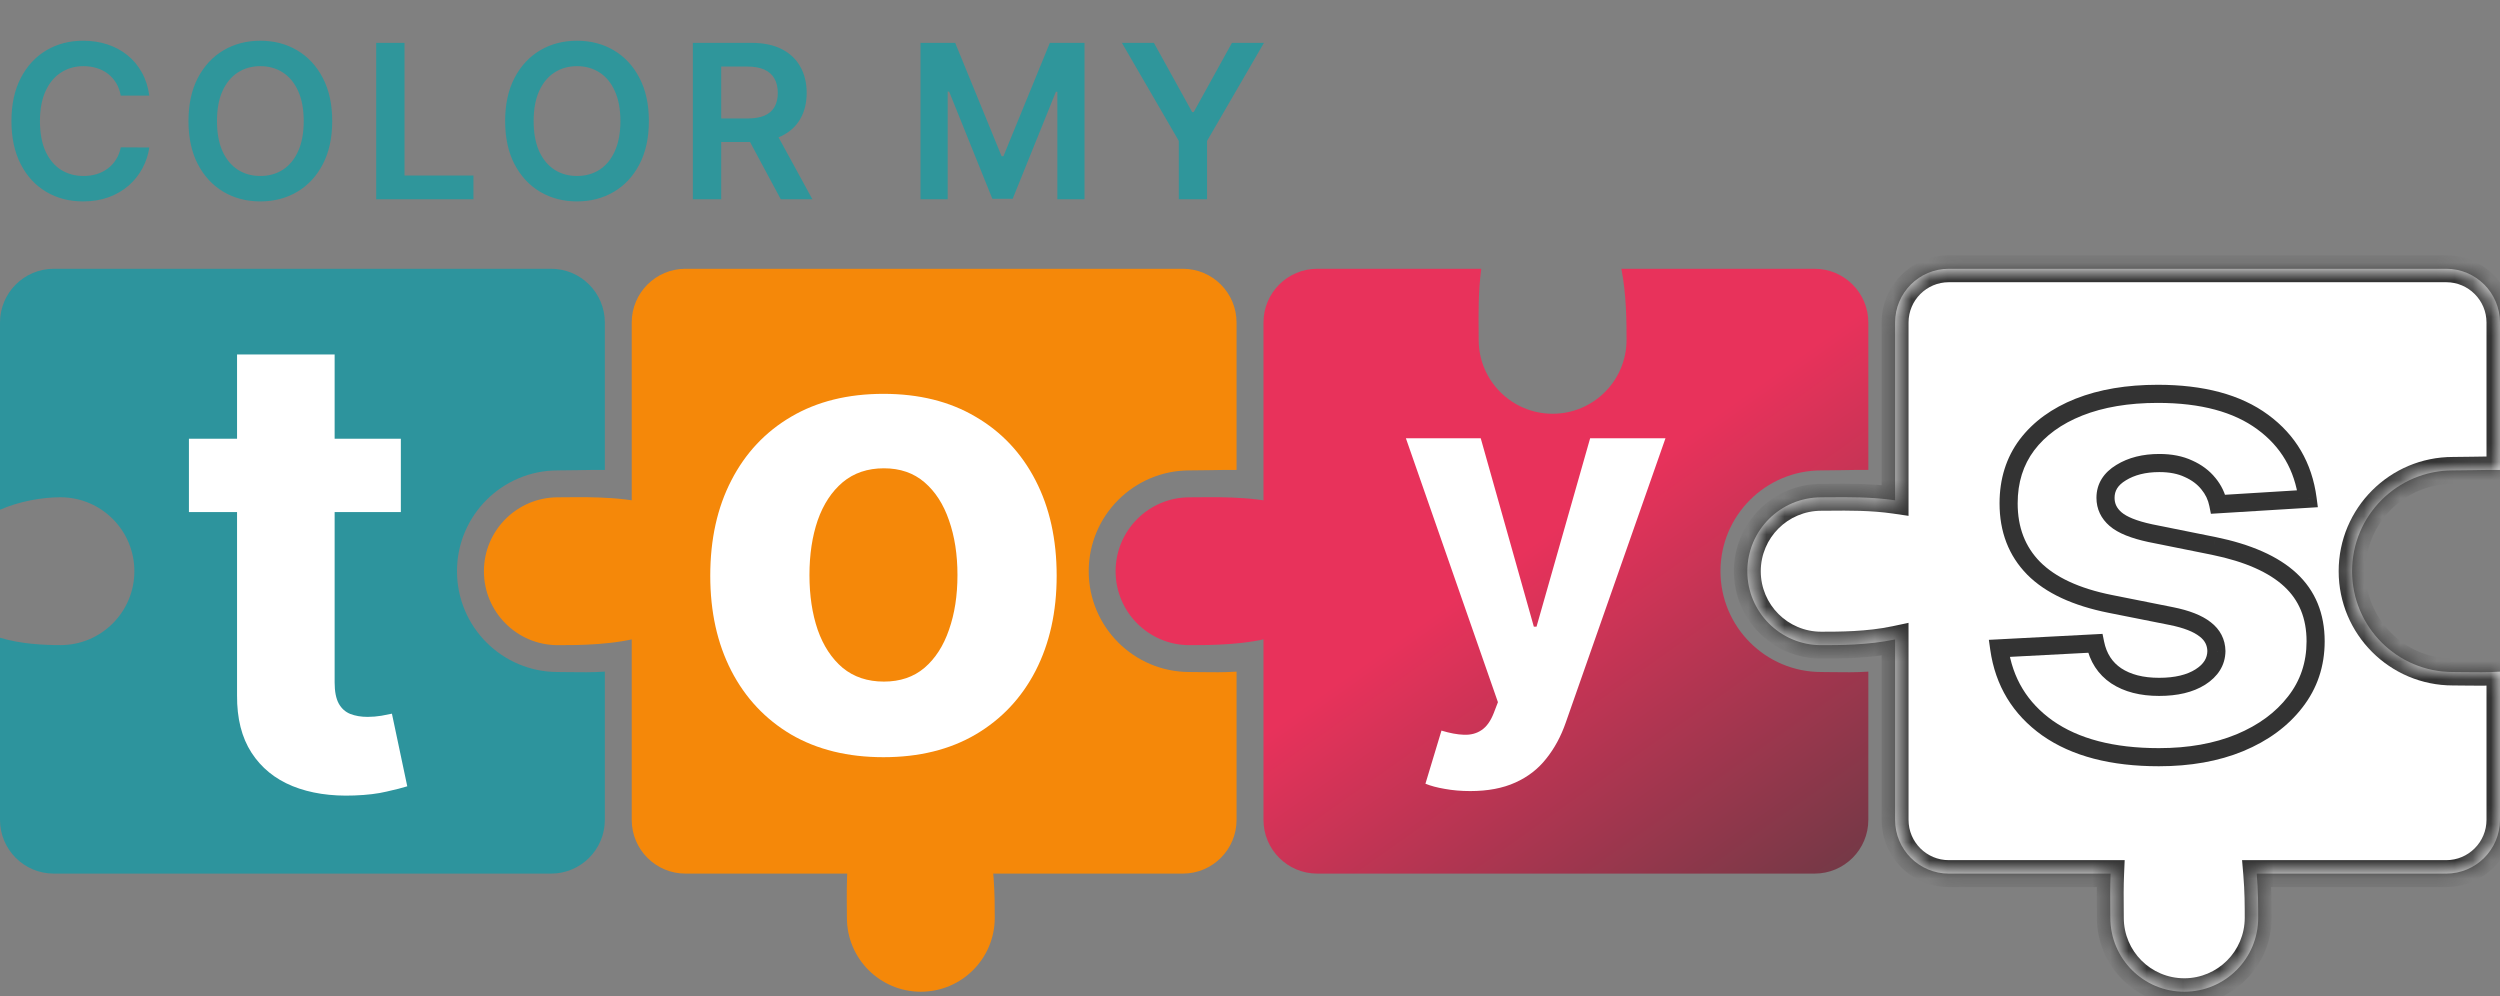 <svg width="138" height="55" viewBox="0 0 138 55" fill="none" xmlns="http://www.w3.org/2000/svg">
    <rect x="0" y="0" width="138" height="55" fill="#808080" stroke="none"/>
    <path fill-rule="evenodd" clip-rule="evenodd" d="M37.839 14.836C36.2 14.836 34.871 16.165 34.871 17.804V45.256C34.871 46.895 36.2 48.223 37.839 48.223H65.291C66.93 48.223 68.258 46.895 68.258 45.256V37.074C67.576 37.12 66.904 37.11 66.304 37.102C66.079 37.098 65.863 37.095 65.662 37.095C62.589 37.095 60.097 34.604 60.097 31.53C60.097 28.457 62.589 25.966 65.662 25.966C66.021 25.966 66.393 25.959 66.77 25.953C67.264 25.944 67.766 25.935 68.258 25.941V17.804C68.258 16.165 66.93 14.836 65.291 14.836H37.839Z" fill="#F58809"/>
    <path fill-rule="evenodd" clip-rule="evenodd" d="M0 17.804C0 16.165 1.329 14.836 2.968 14.836H30.42C32.059 14.836 33.387 16.165 33.387 17.804V25.941C32.895 25.935 32.393 25.944 31.899 25.953L31.899 25.953C31.522 25.959 31.15 25.966 30.791 25.966C27.717 25.966 25.226 28.457 25.226 31.53C25.226 34.604 27.717 37.095 30.791 37.095C30.992 37.095 31.207 37.098 31.433 37.102H31.433H31.433C32.033 37.11 32.705 37.12 33.387 37.074V45.256C33.387 46.895 32.059 48.223 30.42 48.223H2.968C1.329 48.223 0 46.895 0 45.256V35.202C1.144 35.552 2.441 35.61 3.337 35.61C5.59 35.61 7.417 33.783 7.417 31.53C7.417 29.276 5.59 27.449 3.337 27.449C2.306 27.449 1.055 27.676 0 28.138V17.804Z" fill="#2D949D"/>
    <path d="M26.712 31.533C26.712 29.279 28.539 27.452 30.793 27.452C33.046 27.452 39.694 27.081 38.21 31.533C38.952 35.613 33.046 35.613 30.793 35.613C28.539 35.613 26.712 33.786 26.712 31.533Z" fill="#F58809"/>
    <path d="M61.581 31.533C61.581 29.279 63.408 27.452 65.662 27.452C67.915 27.452 74.563 27.081 73.079 31.533C73.821 35.613 67.915 35.613 65.662 35.613C63.408 35.613 61.581 33.786 61.581 31.533Z" fill="#E8325B"/>
    <path fill-rule="evenodd" clip-rule="evenodd" d="M81.623 18.759C81.623 21.012 83.45 22.839 85.704 22.839C87.958 22.839 89.785 21.012 89.785 18.759C89.785 17.831 89.785 16.283 89.5 14.836H100.164C101.803 14.836 103.132 16.165 103.132 17.804V25.941C102.639 25.935 102.137 25.944 101.643 25.953L101.643 25.953C101.266 25.959 100.894 25.966 100.535 25.966C97.462 25.966 94.97 28.457 94.97 31.53C94.97 34.604 97.462 37.095 100.535 37.095C100.736 37.095 100.952 37.098 101.177 37.102H101.177H101.177C101.777 37.11 102.449 37.12 103.132 37.074V45.256C103.132 46.895 101.803 48.223 100.164 48.223H72.712C71.073 48.223 69.744 46.895 69.744 45.256V17.804C69.744 16.165 71.073 14.836 72.712 14.836H81.765C81.599 16.071 81.612 17.361 81.62 18.268C81.622 18.448 81.623 18.612 81.623 18.759Z" fill="url(#paint0_linear_173_181)"/>
    <path d="M50.83 54.743C48.576 54.743 46.749 52.916 46.749 50.663C46.749 48.409 46.378 41.761 50.83 43.245C54.91 42.503 54.91 48.409 54.91 50.663C54.91 52.916 53.083 54.743 50.83 54.743Z" fill="#F58809"/>
    <path d="M22.127 24.219V28.266H10.429V24.219H22.127ZM13.085 19.565H18.472V37.675C18.472 38.173 18.548 38.56 18.7 38.839C18.851 39.109 19.062 39.298 19.332 39.408C19.61 39.517 19.931 39.572 20.293 39.572C20.546 39.572 20.799 39.551 21.052 39.509C21.305 39.459 21.499 39.42 21.634 39.395L22.481 43.404C22.211 43.489 21.832 43.586 21.343 43.695C20.854 43.813 20.259 43.885 19.56 43.91C18.261 43.961 17.123 43.788 16.145 43.392C15.175 42.995 14.421 42.38 13.881 41.545C13.342 40.711 13.076 39.657 13.085 38.383V19.565Z" fill="white"/>
    <path d="M48.767 41.797C46.802 41.797 45.103 41.38 43.67 40.545C42.245 39.702 41.145 38.53 40.369 37.029C39.593 35.52 39.206 33.771 39.206 31.781C39.206 29.774 39.593 28.021 40.369 26.52C41.145 25.011 42.245 23.839 43.67 23.004C45.103 22.161 46.802 21.74 48.767 21.74C50.731 21.74 52.426 22.161 53.851 23.004C55.284 23.839 56.388 25.011 57.164 26.52C57.94 28.021 58.328 29.774 58.328 31.781C58.328 33.771 57.94 35.52 57.164 37.029C56.388 38.53 55.284 39.702 53.851 40.545C52.426 41.38 50.731 41.797 48.767 41.797ZM48.792 37.624C49.686 37.624 50.432 37.371 51.03 36.865C51.629 36.351 52.08 35.651 52.384 34.766C52.696 33.88 52.852 32.873 52.852 31.743C52.852 30.613 52.696 29.606 52.384 28.721C52.08 27.835 51.629 27.136 51.03 26.621C50.432 26.107 49.686 25.85 48.792 25.85C47.89 25.85 47.131 26.107 46.516 26.621C45.908 27.136 45.449 27.835 45.137 28.721C44.834 29.606 44.682 30.613 44.682 31.743C44.682 32.873 44.834 33.88 45.137 34.766C45.449 35.651 45.908 36.351 46.516 36.865C47.131 37.371 47.89 37.624 48.792 37.624Z" fill="white"/>
    <path d="M81.155 43.667C80.657 43.667 80.19 43.627 79.753 43.547C79.323 43.474 78.966 43.378 78.684 43.261L79.569 40.329C80.03 40.47 80.445 40.547 80.814 40.559C81.189 40.572 81.512 40.486 81.782 40.301C82.059 40.117 82.283 39.803 82.455 39.361L82.686 38.761L77.605 24.191H81.736L84.668 34.593H84.816L87.776 24.191H91.935L86.43 39.886C86.165 40.649 85.806 41.312 85.351 41.878C84.902 42.45 84.333 42.889 83.645 43.197C82.956 43.51 82.126 43.667 81.155 43.667Z" fill="white"/>
    <path d="M8.241 5.279H6.665C6.62 5.021 6.537 4.792 6.416 4.592C6.295 4.39 6.145 4.219 5.965 4.078C5.785 3.937 5.58 3.832 5.35 3.762C5.122 3.689 4.876 3.652 4.612 3.652C4.143 3.652 3.727 3.77 3.364 4.006C3.002 4.24 2.718 4.582 2.512 5.035C2.307 5.485 2.205 6.034 2.205 6.683C2.205 7.344 2.307 7.9 2.512 8.353C2.72 8.802 3.004 9.142 3.364 9.373C3.727 9.6 4.141 9.714 4.608 9.714C4.866 9.714 5.108 9.681 5.333 9.613C5.56 9.543 5.764 9.44 5.944 9.305C6.127 9.17 6.28 9.005 6.403 8.808C6.53 8.611 6.617 8.386 6.665 8.133L8.241 8.142C8.182 8.552 8.055 8.937 7.858 9.297C7.664 9.657 7.41 9.974 7.095 10.25C6.78 10.522 6.412 10.736 5.99 10.89C5.569 11.042 5.101 11.118 4.587 11.118C3.828 11.118 3.15 10.942 2.555 10.591C1.959 10.24 1.49 9.733 1.147 9.069C0.804 8.406 0.632 7.611 0.632 6.683C0.632 5.753 0.805 4.958 1.151 4.297C1.497 3.634 1.967 3.127 2.563 2.775C3.159 2.424 3.833 2.248 4.587 2.248C5.067 2.248 5.514 2.316 5.927 2.451C6.34 2.586 6.708 2.784 7.032 3.045C7.355 3.304 7.62 3.621 7.828 3.998C8.039 4.372 8.177 4.799 8.241 5.279ZM18.338 6.683C18.338 7.613 18.164 8.41 17.815 9.073C17.47 9.734 16.997 10.24 16.399 10.591C15.803 10.942 15.127 11.118 14.371 11.118C13.615 11.118 12.938 10.942 12.339 10.591C11.743 10.237 11.271 9.73 10.923 9.069C10.577 8.406 10.404 7.611 10.404 6.683C10.404 5.753 10.577 4.958 10.923 4.297C11.271 3.634 11.743 3.127 12.339 2.775C12.938 2.424 13.615 2.248 14.371 2.248C15.127 2.248 15.803 2.424 16.399 2.775C16.997 3.127 17.47 3.634 17.815 4.297C18.164 4.958 18.338 5.753 18.338 6.683ZM16.765 6.683C16.765 6.028 16.663 5.476 16.458 5.027C16.255 4.574 15.974 4.233 15.615 4.002C15.255 3.769 14.84 3.652 14.371 3.652C13.902 3.652 13.487 3.769 13.127 4.002C12.768 4.233 12.485 4.574 12.28 5.027C12.078 5.476 11.977 6.028 11.977 6.683C11.977 7.338 12.078 7.892 12.28 8.344C12.485 8.794 12.768 9.135 13.127 9.369C13.487 9.599 13.902 9.714 14.371 9.714C14.84 9.714 15.255 9.599 15.615 9.369C15.974 9.135 16.255 8.794 16.458 8.344C16.663 7.892 16.765 7.338 16.765 6.683ZM20.766 11V2.366H22.33V9.689H26.133V11H20.766ZM35.818 6.683C35.818 7.613 35.644 8.41 35.295 9.073C34.95 9.734 34.478 10.24 33.879 10.591C33.283 10.942 32.607 11.118 31.851 11.118C31.095 11.118 30.418 10.942 29.819 10.591C29.224 10.237 28.751 9.73 28.403 9.069C28.057 8.406 27.884 7.611 27.884 6.683C27.884 5.753 28.057 4.958 28.403 4.297C28.751 3.634 29.224 3.127 29.819 2.775C30.418 2.424 31.095 2.248 31.851 2.248C32.607 2.248 33.283 2.424 33.879 2.775C34.478 3.127 34.95 3.634 35.295 4.297C35.644 4.958 35.818 5.753 35.818 6.683ZM34.246 6.683C34.246 6.028 34.143 5.476 33.938 5.027C33.736 4.574 33.455 4.233 33.095 4.002C32.735 3.769 32.321 3.652 31.851 3.652C31.382 3.652 30.967 3.769 30.608 4.002C30.248 4.233 29.965 4.574 29.76 5.027C29.558 5.476 29.457 6.028 29.457 6.683C29.457 7.338 29.558 7.892 29.76 8.344C29.965 8.794 30.248 9.135 30.608 9.369C30.967 9.599 31.382 9.714 31.851 9.714C32.321 9.714 32.735 9.599 33.095 9.369C33.455 9.135 33.736 8.794 33.938 8.344C34.143 7.892 34.246 7.338 34.246 6.683ZM38.246 11V2.366H41.484C42.147 2.366 42.704 2.482 43.153 2.712C43.606 2.943 43.947 3.266 44.178 3.682C44.411 4.095 44.528 4.577 44.528 5.128C44.528 5.681 44.41 6.162 44.173 6.569C43.94 6.974 43.596 7.287 43.141 7.509C42.685 7.729 42.126 7.838 41.463 7.838H39.157V6.54H41.252C41.64 6.54 41.958 6.487 42.205 6.38C42.452 6.27 42.635 6.111 42.753 5.903C42.874 5.693 42.934 5.434 42.934 5.128C42.934 4.821 42.874 4.56 42.753 4.344C42.632 4.124 42.448 3.959 42.201 3.846C41.953 3.731 41.634 3.673 41.244 3.673H39.81V11H38.246ZM42.706 7.088L44.844 11H43.099L40.999 7.088H42.706ZM50.811 2.366H52.725L55.288 8.622H55.389L57.952 2.366H59.866V11H58.366V5.069H58.285L55.899 10.975H54.778L52.392 5.056H52.312V11H50.811V2.366ZM61.929 2.366H63.695L65.807 6.186H65.892L68.004 2.366H69.77L66.629 7.779V11H65.07V7.779L61.929 2.366Z" fill="#2F969B"/>
    <mask id="path-11-inside-1_173_181" fill="white">
        <path fill-rule="evenodd" clip-rule="evenodd" d="M104.609 17.804C104.609 16.165 105.938 14.836 107.577 14.836H135.029C136.668 14.836 137.997 16.165 137.997 17.804V25.941C137.505 25.935 137.003 25.944 136.508 25.953L136.508 25.953C136.132 25.959 135.76 25.966 135.4 25.966C132.327 25.966 129.835 28.457 129.835 31.53C129.835 34.604 132.327 37.095 135.4 37.095C135.602 37.095 135.817 37.098 136.042 37.102H136.042H136.042C136.642 37.11 137.314 37.12 137.997 37.074V45.256C137.997 46.895 136.668 48.223 135.029 48.223H124.571C124.652 49.168 124.652 50.05 124.652 50.663C124.652 52.916 122.825 54.743 120.572 54.743C118.318 54.743 116.491 52.916 116.491 50.663C116.491 50.516 116.489 50.352 116.488 50.172C116.483 49.628 116.476 48.947 116.507 48.223H107.577C105.938 48.223 104.609 46.895 104.609 45.256V35.297C103.119 35.613 101.494 35.613 100.533 35.613C98.279 35.613 96.452 33.786 96.452 31.533C96.452 29.279 98.279 27.452 100.533 27.452C100.679 27.452 100.844 27.45 101.024 27.449C101.968 27.44 103.329 27.427 104.609 27.616V17.804Z"/>
    </mask>
    <path fill-rule="evenodd" clip-rule="evenodd" d="M104.609 17.804C104.609 16.165 105.938 14.836 107.577 14.836H135.029C136.668 14.836 137.997 16.165 137.997 17.804V25.941C137.505 25.935 137.003 25.944 136.508 25.953L136.508 25.953C136.132 25.959 135.76 25.966 135.4 25.966C132.327 25.966 129.835 28.457 129.835 31.53C129.835 34.604 132.327 37.095 135.4 37.095C135.602 37.095 135.817 37.098 136.042 37.102H136.042H136.042C136.642 37.11 137.314 37.12 137.997 37.074V45.256C137.997 46.895 136.668 48.223 135.029 48.223H124.571C124.652 49.168 124.652 50.05 124.652 50.663C124.652 52.916 122.825 54.743 120.572 54.743C118.318 54.743 116.491 52.916 116.491 50.663C116.491 50.516 116.489 50.352 116.488 50.172C116.483 49.628 116.476 48.947 116.507 48.223H107.577C105.938 48.223 104.609 46.895 104.609 45.256V35.297C103.119 35.613 101.494 35.613 100.533 35.613C98.279 35.613 96.452 33.786 96.452 31.533C96.452 29.279 98.279 27.452 100.533 27.452C100.679 27.452 100.844 27.45 101.024 27.449C101.968 27.44 103.329 27.427 104.609 27.616V17.804Z" fill="white"/>
    <path d="M137.997 25.941L137.988 26.683L138.739 26.691V25.941H137.997ZM136.508 25.953L136.495 25.211L136.485 25.211L136.508 25.953ZM136.508 25.953L136.521 26.695L136.531 26.694L136.508 25.953ZM136.042 37.102L136.031 37.843H136.042V37.102ZM136.042 37.102L136.053 36.359H136.042V37.102ZM137.997 37.074H138.739V36.28L137.947 36.334L137.997 37.074ZM124.571 48.223V47.481H123.762L123.831 48.287L124.571 48.223ZM116.488 50.172L117.23 50.165L116.488 50.172ZM116.507 48.223L117.249 48.255L117.282 47.481H116.507V48.223ZM104.609 35.297H105.351V34.381L104.455 34.571L104.609 35.297ZM96.452 31.533H97.194H96.452ZM101.024 27.449L101.017 26.707H101.017L101.024 27.449ZM104.609 27.616L104.501 28.35L105.351 28.475V27.616H104.609ZM107.577 14.094C105.528 14.094 103.867 15.755 103.867 17.804H105.351C105.351 16.574 106.348 15.578 107.577 15.578V14.094ZM135.029 14.094H107.577V15.578H135.029V14.094ZM138.739 17.804C138.739 15.755 137.078 14.094 135.029 14.094V15.578C136.258 15.578 137.255 16.574 137.255 17.804H138.739ZM138.739 25.941V17.804H137.255V25.941H138.739ZM136.521 26.695C137.017 26.686 137.509 26.677 137.988 26.683L138.005 25.199C137.501 25.193 136.988 25.202 136.495 25.211L136.521 26.695ZM136.531 26.694L136.531 26.694L136.485 25.211L136.485 25.211L136.531 26.694ZM135.4 26.708C135.767 26.708 136.146 26.701 136.521 26.695L136.495 25.211C136.117 25.217 135.752 25.224 135.4 25.224V26.708ZM130.577 31.53C130.577 28.867 132.737 26.708 135.4 26.708V25.224C131.917 25.224 129.094 28.047 129.094 31.53H130.577ZM135.4 36.353C132.737 36.353 130.577 34.194 130.577 31.53H129.094C129.094 35.013 131.917 37.837 135.4 37.837V36.353ZM136.053 36.36C135.829 36.356 135.608 36.353 135.4 36.353V37.837C135.595 37.837 135.805 37.84 136.031 37.843L136.053 36.36ZM136.042 36.359H136.042V37.843H136.042V36.359ZM136.042 36.359H136.042V37.843H136.042V36.359ZM137.947 36.334C137.299 36.378 136.657 36.369 136.053 36.36L136.031 37.843C136.627 37.852 137.329 37.863 138.047 37.814L137.947 36.334ZM138.739 45.256V37.074H137.255V45.256H138.739ZM135.029 48.965C137.078 48.965 138.739 47.304 138.739 45.256H137.255C137.255 46.485 136.258 47.481 135.029 47.481V48.965ZM124.571 48.965H135.029V47.481H124.571V48.965ZM125.394 50.663C125.394 50.051 125.395 49.14 125.31 48.159L123.831 48.287C123.91 49.197 123.91 50.049 123.91 50.663H125.394ZM120.572 55.485C123.235 55.485 125.394 53.326 125.394 50.663H123.91C123.91 52.506 122.416 54.001 120.572 54.001V55.485ZM115.749 50.663C115.749 53.326 117.908 55.485 120.572 55.485V54.001C118.728 54.001 117.233 52.506 117.233 50.663H115.749ZM115.746 50.179C115.748 50.359 115.749 50.52 115.749 50.663H117.233C117.233 50.512 117.231 50.343 117.23 50.165L115.746 50.179ZM115.766 48.191C115.734 48.938 115.741 49.637 115.746 50.179L117.23 50.165C117.224 49.62 117.218 48.958 117.249 48.255L115.766 48.191ZM107.577 48.965H116.507V47.481H107.577V48.965ZM103.867 45.256C103.867 47.304 105.528 48.965 107.577 48.965V47.481C106.348 47.481 105.351 46.485 105.351 45.256H103.867ZM103.867 35.297V45.256H105.351V35.297H103.867ZM100.533 36.355C101.485 36.355 103.186 36.358 104.763 36.023L104.455 34.571C103.052 34.869 101.502 34.871 100.533 34.871V36.355ZM95.71 31.533C95.71 34.196 97.869 36.355 100.533 36.355V34.871C98.689 34.871 97.194 33.377 97.194 31.533H95.71ZM100.533 26.71C97.869 26.71 95.71 28.869 95.71 31.533H97.194C97.194 29.689 98.689 28.194 100.533 28.194V26.71ZM101.017 26.707C100.836 26.708 100.675 26.71 100.533 26.71V28.194C100.683 28.194 100.852 28.192 101.031 28.191L101.017 26.707ZM104.718 26.882C103.371 26.683 101.954 26.698 101.017 26.707L101.031 28.191C101.983 28.181 103.287 28.171 104.501 28.35L104.718 26.882ZM103.867 17.804V27.616H105.351V17.804H103.867Z" fill="#333333" mask="url(#path-11-inside-1_173_181)"/>
    <path d="M127.379 27.532L122.447 27.835C122.362 27.414 122.181 27.034 121.903 26.697C121.625 26.352 121.258 26.077 120.803 25.875C120.356 25.664 119.82 25.559 119.196 25.559C118.362 25.559 117.658 25.736 117.084 26.09C116.511 26.436 116.224 26.899 116.224 27.481C116.224 27.945 116.41 28.337 116.781 28.657C117.152 28.978 117.788 29.235 118.691 29.429L122.206 30.137C124.095 30.525 125.503 31.149 126.43 32.009C127.358 32.869 127.822 33.998 127.822 35.398C127.822 36.671 127.446 37.788 126.696 38.749C125.954 39.711 124.934 40.461 123.635 41.001C122.346 41.532 120.857 41.797 119.171 41.797C116.6 41.797 114.551 41.262 113.025 40.191C111.507 39.112 110.618 37.645 110.356 35.79L115.655 35.512C115.816 36.296 116.203 36.895 116.819 37.308C117.434 37.712 118.223 37.915 119.184 37.915C120.128 37.915 120.887 37.733 121.46 37.371C122.042 37 122.337 36.524 122.346 35.942C122.337 35.453 122.131 35.052 121.726 34.74C121.321 34.42 120.697 34.176 119.854 34.007L116.49 33.337C114.593 32.957 113.181 32.3 112.253 31.364C111.334 30.428 110.875 29.235 110.875 27.785C110.875 26.537 111.212 25.462 111.887 24.56C112.57 23.658 113.526 22.962 114.757 22.473C115.997 21.984 117.447 21.74 119.108 21.74C121.561 21.74 123.492 22.258 124.9 23.295C126.317 24.332 127.143 25.744 127.379 27.532Z" fill="white"/>
    <path d="M127.379 27.532L127.41 28.031L127.945 27.998L127.875 27.466L127.379 27.532ZM122.447 27.835L121.956 27.933L122.042 28.361L122.477 28.334L122.447 27.835ZM121.903 26.697L121.513 27.011L121.517 27.015L121.903 26.697ZM120.803 25.875L120.589 26.327L120.6 26.332L120.803 25.875ZM117.084 26.09L117.343 26.518L117.347 26.515L117.084 26.09ZM116.781 28.657L116.454 29.036H116.454L116.781 28.657ZM118.691 29.429L118.586 29.918L118.592 29.919L118.691 29.429ZM122.206 30.137L122.307 29.647L122.305 29.647L122.206 30.137ZM126.43 32.009L126.09 32.375L126.43 32.009ZM126.696 38.749L126.302 38.442L126.3 38.444L126.696 38.749ZM123.635 41.001L123.826 41.463L123.827 41.462L123.635 41.001ZM113.025 40.191L112.735 40.599L112.738 40.6L113.025 40.191ZM110.356 35.79L110.33 35.291L109.785 35.319L109.861 35.86L110.356 35.79ZM115.655 35.512L116.145 35.412L116.059 34.99L115.629 35.013L115.655 35.512ZM116.819 37.308L116.54 37.723L116.544 37.725L116.819 37.308ZM121.46 37.371L121.727 37.794L121.729 37.793L121.46 37.371ZM122.346 35.942L122.845 35.949L122.846 35.941L122.845 35.933L122.346 35.942ZM121.726 34.74L121.415 35.133L121.421 35.136L121.726 34.74ZM119.854 34.007L119.952 33.517L119.952 33.517L119.854 34.007ZM116.49 33.337L116.392 33.827L116.392 33.827L116.49 33.337ZM112.253 31.364L111.897 31.714L111.898 31.716L112.253 31.364ZM111.887 24.56L111.488 24.258L111.486 24.26L111.887 24.56ZM114.757 22.473L114.574 22.008L114.573 22.008L114.757 22.473ZM124.9 23.295L124.604 23.698L124.605 23.699L124.9 23.295ZM127.348 27.033L122.416 27.336L122.477 28.334L127.41 28.031L127.348 27.033ZM122.937 27.737C122.836 27.233 122.618 26.779 122.289 26.379L121.517 27.015C121.744 27.29 121.889 27.594 121.956 27.933L122.937 27.737ZM122.292 26.384C121.958 25.969 121.525 25.649 121.006 25.418L120.6 26.332C120.991 26.506 121.291 26.734 121.513 27.011L122.292 26.384ZM121.016 25.423C120.487 25.174 119.875 25.059 119.196 25.059V26.059C119.765 26.059 120.224 26.155 120.589 26.327L121.016 25.423ZM119.196 25.059C118.291 25.059 117.491 25.251 116.822 25.665L117.347 26.515C117.825 26.221 118.432 26.059 119.196 26.059V25.059ZM116.826 25.662C116.13 26.082 115.724 26.695 115.724 27.481H116.724C116.724 27.104 116.893 26.79 117.343 26.518L116.826 25.662ZM115.724 27.481C115.724 28.099 115.98 28.627 116.454 29.036L117.108 28.279C116.84 28.047 116.724 27.791 116.724 27.481H115.724ZM116.454 29.036C116.923 29.441 117.662 29.719 118.586 29.918L118.796 28.94C117.915 28.751 117.381 28.515 117.108 28.279L116.454 29.036ZM118.592 29.919L122.108 30.627L122.305 29.647L118.789 28.939L118.592 29.919ZM122.106 30.627C123.948 31.005 125.256 31.602 126.09 32.375L126.77 31.642C125.75 30.696 124.242 30.045 122.307 29.647L122.106 30.627ZM126.09 32.375C126.904 33.13 127.322 34.121 127.322 35.398H128.322C128.322 33.876 127.811 32.607 126.77 31.642L126.09 32.375ZM127.322 35.398C127.322 36.565 126.98 37.573 126.302 38.442L127.09 39.057C127.912 38.004 128.322 36.777 128.322 35.398H127.322ZM126.3 38.444C125.619 39.326 124.674 40.027 123.444 40.539L123.827 41.462C125.193 40.895 126.289 40.095 127.092 39.055L126.3 38.444ZM123.445 40.538C122.227 41.04 120.805 41.297 119.171 41.297V42.297C120.909 42.297 122.464 42.024 123.826 41.463L123.445 40.538ZM119.171 41.297C116.664 41.297 114.727 40.775 113.312 39.782L112.738 40.6C114.374 41.749 116.535 42.297 119.171 42.297V41.297ZM113.315 39.784C111.91 38.785 111.094 37.44 110.851 35.72L109.861 35.86C110.142 37.85 111.105 39.439 112.735 40.599L113.315 39.784ZM110.383 36.289L115.682 36.011L115.629 35.013L110.33 35.291L110.383 36.289ZM115.165 35.612C115.35 36.514 115.806 37.23 116.54 37.723L117.098 36.893C116.6 36.559 116.281 36.079 116.145 35.412L115.165 35.612ZM116.544 37.725C117.263 38.198 118.154 38.415 119.184 38.415V37.415C118.291 37.415 117.606 37.227 117.094 36.89L116.544 37.725ZM119.184 38.415C120.187 38.415 121.049 38.223 121.727 37.794L121.193 36.948C120.725 37.244 120.069 37.415 119.184 37.415V38.415ZM121.729 37.793C122.422 37.351 122.834 36.732 122.845 35.949L121.846 35.935C121.84 36.315 121.662 36.65 121.191 36.949L121.729 37.793ZM122.845 35.933C122.834 35.285 122.55 34.744 122.031 34.344L121.421 35.136C121.711 35.36 121.84 35.621 121.846 35.95L122.845 35.933ZM122.036 34.349C121.541 33.957 120.827 33.692 119.952 33.517L119.756 34.497C120.567 34.659 121.101 34.883 121.415 35.133L122.036 34.349ZM119.952 33.517L116.588 32.846L116.392 33.827L119.756 34.497L119.952 33.517ZM116.588 32.846C114.745 32.478 113.44 31.851 112.609 31.012L111.898 31.716C112.921 32.748 114.441 33.437 116.392 33.827L116.588 32.846ZM112.61 31.014C111.793 30.181 111.375 29.119 111.375 27.785H110.375C110.375 29.351 110.876 30.674 111.897 31.714L112.61 31.014ZM111.375 27.785C111.375 26.633 111.684 25.666 112.287 24.859L111.486 24.26C110.74 25.258 110.375 26.441 110.375 27.785H111.375ZM112.285 24.862C112.904 24.044 113.781 23.399 114.942 22.938L114.573 22.008C113.272 22.525 112.235 23.271 111.488 24.258L112.285 24.862ZM114.941 22.938C116.109 22.477 117.495 22.24 119.108 22.24V21.24C117.399 21.24 115.884 21.491 114.574 22.008L114.941 22.938ZM119.108 22.24C121.497 22.24 123.31 22.745 124.604 23.698L125.197 22.893C123.674 21.771 121.626 21.24 119.108 21.24V22.24ZM124.605 23.699C125.908 24.653 126.664 25.941 126.883 27.597L127.875 27.466C127.621 25.548 126.725 24.012 125.196 22.892L124.605 23.699Z" fill="#333333"/>
    <defs>
        <linearGradient id="paint0_linear_173_181" x1="82.002" y1="28" x2="105.002" y2="60.5" gradientUnits="userSpaceOnUse">
            <stop offset="0.08" stop-color="#E8325B"/>
            <stop offset="1" stop-color="#3C3C3C"/>
        </linearGradient>
    </defs>
</svg>
